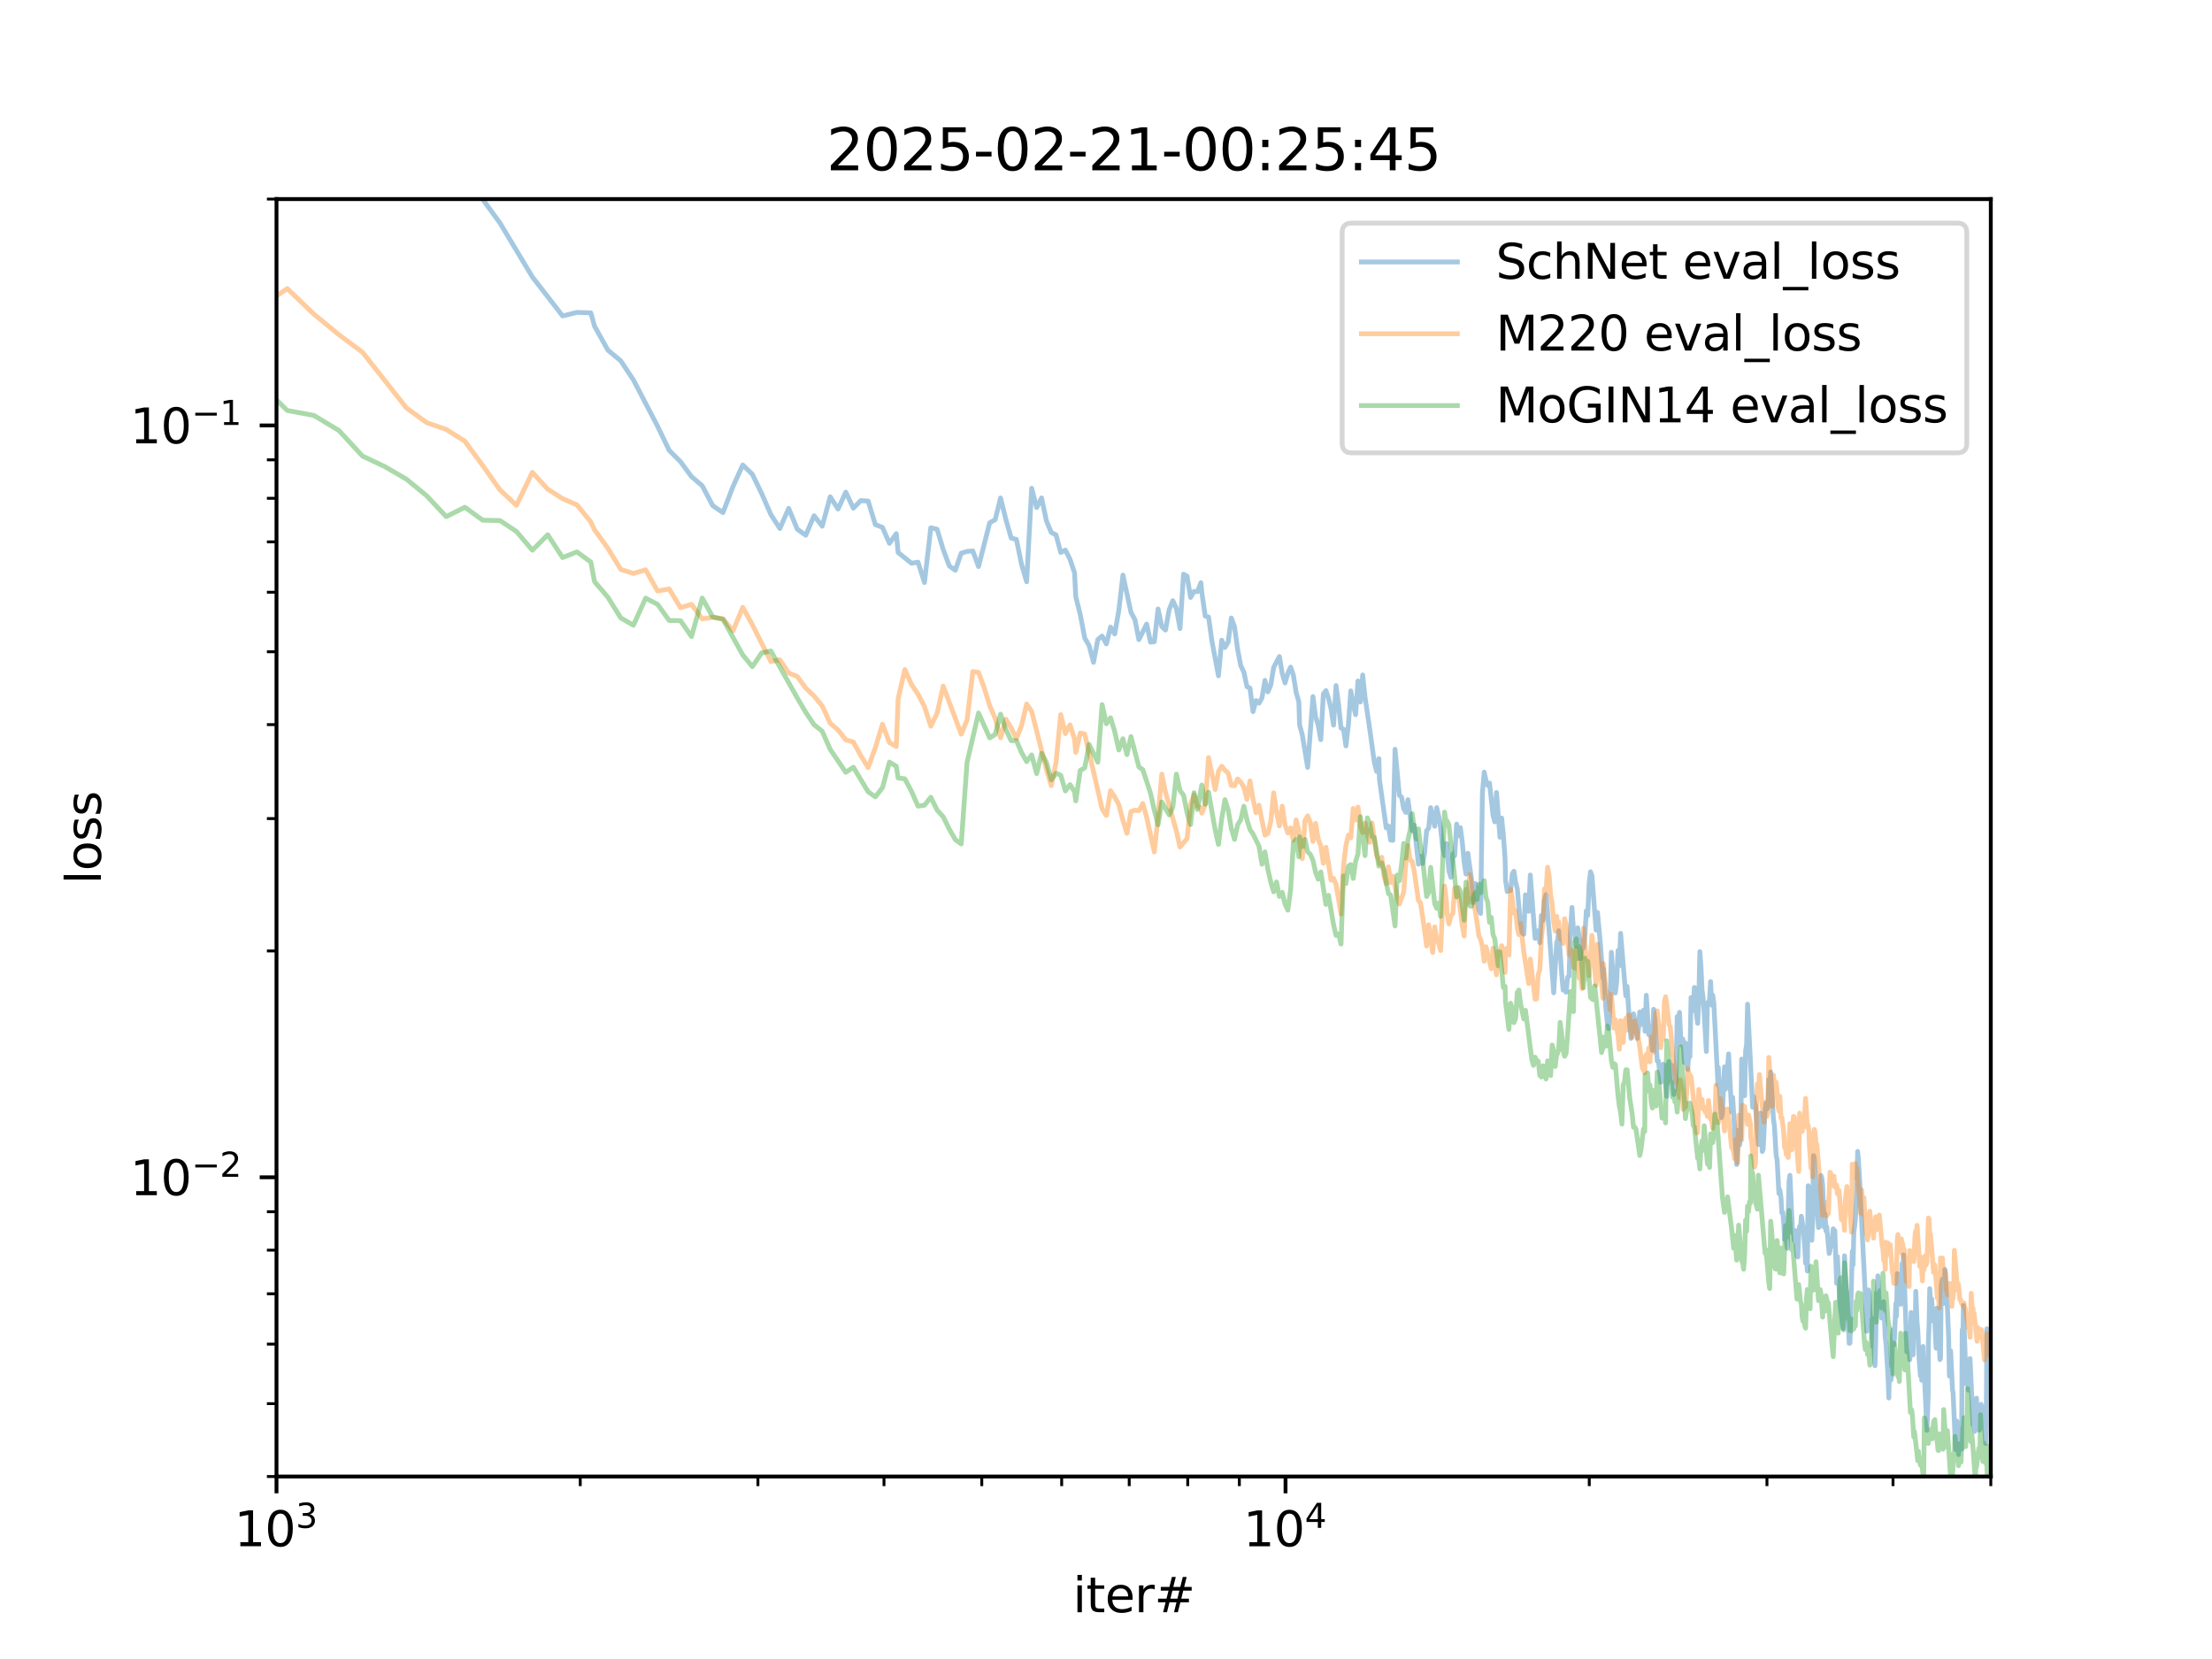<?xml version="1.0" encoding="utf-8" standalone="no"?>
<!DOCTYPE svg PUBLIC "-//W3C//DTD SVG 1.1//EN"
  "http://www.w3.org/Graphics/SVG/1.1/DTD/svg11.dtd">
<svg xmlns:xlink="http://www.w3.org/1999/xlink" width="460.8pt" height="345.6pt" viewBox="0 0 460.8 345.6" xmlns="http://www.w3.org/2000/svg" version="1.1">
 <defs>
  <style type="text/css">*{stroke-linejoin: round; stroke-linecap: butt}</style>
 </defs>
 <g id="figure_1">
  <g id="patch_1">
   <path d="M 0 345.6 
L 460.8 345.6 
L 460.8 0 
L 0 0 
z
" style="fill: #ffffff"/>
  </g>
  <g id="axes_1">
   <g id="patch_2">
    <path d="M 57.6 307.584 
L 414.72 307.584 
L 414.72 41.472 
L 57.6 41.472 
z
" style="fill: #ffffff"/>
   </g>
   <g id="matplotlib.axis_1">
    <g id="xtick_1">
     <g id="line2d_1">
      <defs>
       <path id="m4f2fe81567" d="M 0 0 
L 0 3.5 
" style="stroke: #000000; stroke-width: 0.8"/>
      </defs>
      <g>
       <use xlink:href="#m4f2fe81567" x="57.6" y="307.584" style="stroke: #000000; stroke-width: 0.8"/>
      </g>
     </g>
     <g id="text_1">
      <!-- $\mathdefault{10^{3}}$ -->
      <g transform="translate(48.8 322.182) scale(0.1 -0.1)">
       <defs>
        <path id="DejaVuSans-31" d="M 794 531 
L 1825 531 
L 1825 4091 
L 703 3866 
L 703 4441 
L 1819 4666 
L 2450 4666 
L 2450 531 
L 3481 531 
L 3481 0 
L 794 0 
L 794 531 
z
" transform="scale(0.016)"/>
        <path id="DejaVuSans-30" d="M 2034 4250 
Q 1547 4250 1301 3770 
Q 1056 3291 1056 2328 
Q 1056 1369 1301 889 
Q 1547 409 2034 409 
Q 2525 409 2770 889 
Q 3016 1369 3016 2328 
Q 3016 3291 2770 3770 
Q 2525 4250 2034 4250 
z
M 2034 4750 
Q 2819 4750 3233 4129 
Q 3647 3509 3647 2328 
Q 3647 1150 3233 529 
Q 2819 -91 2034 -91 
Q 1250 -91 836 529 
Q 422 1150 422 2328 
Q 422 3509 836 4129 
Q 1250 4750 2034 4750 
z
" transform="scale(0.016)"/>
        <path id="DejaVuSans-33" d="M 2597 2516 
Q 3050 2419 3304 2112 
Q 3559 1806 3559 1356 
Q 3559 666 3084 287 
Q 2609 -91 1734 -91 
Q 1441 -91 1130 -33 
Q 819 25 488 141 
L 488 750 
Q 750 597 1062 519 
Q 1375 441 1716 441 
Q 2309 441 2620 675 
Q 2931 909 2931 1356 
Q 2931 1769 2642 2001 
Q 2353 2234 1838 2234 
L 1294 2234 
L 1294 2753 
L 1863 2753 
Q 2328 2753 2575 2939 
Q 2822 3125 2822 3475 
Q 2822 3834 2567 4026 
Q 2313 4219 1838 4219 
Q 1578 4219 1281 4162 
Q 984 4106 628 3988 
L 628 4550 
Q 988 4650 1302 4700 
Q 1616 4750 1894 4750 
Q 2613 4750 3031 4423 
Q 3450 4097 3450 3541 
Q 3450 3153 3228 2886 
Q 3006 2619 2597 2516 
z
" transform="scale(0.016)"/>
       </defs>
       <use xlink:href="#DejaVuSans-31" transform="translate(0 0.766)"/>
       <use xlink:href="#DejaVuSans-30" transform="translate(63.623 0.766)"/>
       <use xlink:href="#DejaVuSans-33" transform="translate(128.203 39.047) scale(0.7)"/>
      </g>
     </g>
    </g>
    <g id="xtick_2">
     <g id="line2d_2">
      <g>
       <use xlink:href="#m4f2fe81567" x="267.798" y="307.584" style="stroke: #000000; stroke-width: 0.8"/>
      </g>
     </g>
     <g id="text_2">
      <!-- $\mathdefault{10^{4}}$ -->
      <g transform="translate(258.998 322.182) scale(0.1 -0.1)">
       <defs>
        <path id="DejaVuSans-34" d="M 2419 4116 
L 825 1625 
L 2419 1625 
L 2419 4116 
z
M 2253 4666 
L 3047 4666 
L 3047 1625 
L 3713 1625 
L 3713 1100 
L 3047 1100 
L 3047 0 
L 2419 0 
L 2419 1100 
L 313 1100 
L 313 1709 
L 2253 4666 
z
" transform="scale(0.016)"/>
       </defs>
       <use xlink:href="#DejaVuSans-31" transform="translate(0 0.684)"/>
       <use xlink:href="#DejaVuSans-30" transform="translate(63.623 0.684)"/>
       <use xlink:href="#DejaVuSans-34" transform="translate(128.203 38.966) scale(0.7)"/>
      </g>
     </g>
    </g>
    <g id="xtick_3">
     <g id="line2d_3">
      <defs>
       <path id="m74694359bf" d="M 0 0 
L 0 2 
" style="stroke: #000000; stroke-width: 0.6"/>
      </defs>
      <g>
       <use xlink:href="#m74694359bf" x="120.876" y="307.584" style="stroke: #000000; stroke-width: 0.6"/>
      </g>
     </g>
    </g>
    <g id="xtick_4">
     <g id="line2d_4">
      <g>
       <use xlink:href="#m74694359bf" x="157.89" y="307.584" style="stroke: #000000; stroke-width: 0.6"/>
      </g>
     </g>
    </g>
    <g id="xtick_5">
     <g id="line2d_5">
      <g>
       <use xlink:href="#m74694359bf" x="184.152" y="307.584" style="stroke: #000000; stroke-width: 0.6"/>
      </g>
     </g>
    </g>
    <g id="xtick_6">
     <g id="line2d_6">
      <g>
       <use xlink:href="#m74694359bf" x="204.522" y="307.584" style="stroke: #000000; stroke-width: 0.6"/>
      </g>
     </g>
    </g>
    <g id="xtick_7">
     <g id="line2d_7">
      <g>
       <use xlink:href="#m74694359bf" x="221.166" y="307.584" style="stroke: #000000; stroke-width: 0.6"/>
      </g>
     </g>
    </g>
    <g id="xtick_8">
     <g id="line2d_8">
      <g>
       <use xlink:href="#m74694359bf" x="235.238" y="307.584" style="stroke: #000000; stroke-width: 0.6"/>
      </g>
     </g>
    </g>
    <g id="xtick_9">
     <g id="line2d_9">
      <g>
       <use xlink:href="#m74694359bf" x="247.428" y="307.584" style="stroke: #000000; stroke-width: 0.6"/>
      </g>
     </g>
    </g>
    <g id="xtick_10">
     <g id="line2d_10">
      <g>
       <use xlink:href="#m74694359bf" x="258.18" y="307.584" style="stroke: #000000; stroke-width: 0.6"/>
      </g>
     </g>
    </g>
    <g id="xtick_11">
     <g id="line2d_11">
      <g>
       <use xlink:href="#m74694359bf" x="331.074" y="307.584" style="stroke: #000000; stroke-width: 0.6"/>
      </g>
     </g>
    </g>
    <g id="xtick_12">
     <g id="line2d_12">
      <g>
       <use xlink:href="#m74694359bf" x="368.088" y="307.584" style="stroke: #000000; stroke-width: 0.6"/>
      </g>
     </g>
    </g>
    <g id="xtick_13">
     <g id="line2d_13">
      <g>
       <use xlink:href="#m74694359bf" x="394.35" y="307.584" style="stroke: #000000; stroke-width: 0.6"/>
      </g>
     </g>
    </g>
    <g id="xtick_14">
     <g id="line2d_14">
      <g>
       <use xlink:href="#m74694359bf" x="414.72" y="307.584" style="stroke: #000000; stroke-width: 0.6"/>
      </g>
     </g>
    </g>
    <g id="text_3">
     <!-- iter# -->
     <g transform="translate(223.489 335.861) scale(0.1 -0.1)">
      <defs>
       <path id="DejaVuSans-69" d="M 603 3500 
L 1178 3500 
L 1178 0 
L 603 0 
L 603 3500 
z
M 603 4863 
L 1178 4863 
L 1178 4134 
L 603 4134 
L 603 4863 
z
" transform="scale(0.016)"/>
       <path id="DejaVuSans-74" d="M 1172 4494 
L 1172 3500 
L 2356 3500 
L 2356 3053 
L 1172 3053 
L 1172 1153 
Q 1172 725 1289 603 
Q 1406 481 1766 481 
L 2356 481 
L 2356 0 
L 1766 0 
Q 1100 0 847 248 
Q 594 497 594 1153 
L 594 3053 
L 172 3053 
L 172 3500 
L 594 3500 
L 594 4494 
L 1172 4494 
z
" transform="scale(0.016)"/>
       <path id="DejaVuSans-65" d="M 3597 1894 
L 3597 1613 
L 953 1613 
Q 991 1019 1311 708 
Q 1631 397 2203 397 
Q 2534 397 2845 478 
Q 3156 559 3463 722 
L 3463 178 
Q 3153 47 2828 -22 
Q 2503 -91 2169 -91 
Q 1331 -91 842 396 
Q 353 884 353 1716 
Q 353 2575 817 3079 
Q 1281 3584 2069 3584 
Q 2775 3584 3186 3129 
Q 3597 2675 3597 1894 
z
M 3022 2063 
Q 3016 2534 2758 2815 
Q 2500 3097 2075 3097 
Q 1594 3097 1305 2825 
Q 1016 2553 972 2059 
L 3022 2063 
z
" transform="scale(0.016)"/>
       <path id="DejaVuSans-72" d="M 2631 2963 
Q 2534 3019 2420 3045 
Q 2306 3072 2169 3072 
Q 1681 3072 1420 2755 
Q 1159 2438 1159 1844 
L 1159 0 
L 581 0 
L 581 3500 
L 1159 3500 
L 1159 2956 
Q 1341 3275 1631 3429 
Q 1922 3584 2338 3584 
Q 2397 3584 2469 3576 
Q 2541 3569 2628 3553 
L 2631 2963 
z
" transform="scale(0.016)"/>
       <path id="DejaVuSans-23" d="M 3272 2816 
L 2363 2816 
L 2100 1772 
L 3016 1772 
L 3272 2816 
z
M 2803 4594 
L 2478 3297 
L 3391 3297 
L 3719 4594 
L 4219 4594 
L 3897 3297 
L 4872 3297 
L 4872 2816 
L 3775 2816 
L 3519 1772 
L 4513 1772 
L 4513 1294 
L 3397 1294 
L 3072 0 
L 2572 0 
L 2894 1294 
L 1978 1294 
L 1656 0 
L 1153 0 
L 1478 1294 
L 494 1294 
L 494 1772 
L 1594 1772 
L 1856 2816 
L 850 2816 
L 850 3297 
L 1978 3297 
L 2297 4594 
L 2803 4594 
z
" transform="scale(0.016)"/>
      </defs>
      <use xlink:href="#DejaVuSans-69"/>
      <use xlink:href="#DejaVuSans-74" x="27.783"/>
      <use xlink:href="#DejaVuSans-65" x="66.992"/>
      <use xlink:href="#DejaVuSans-72" x="128.516"/>
      <use xlink:href="#DejaVuSans-23" x="169.629"/>
     </g>
    </g>
   </g>
   <g id="matplotlib.axis_2">
    <g id="ytick_1">
     <g id="line2d_15">
      <defs>
       <path id="m62980ff68e" d="M 0 0 
L -3.5 0 
" style="stroke: #000000; stroke-width: 0.8"/>
      </defs>
      <g>
       <use xlink:href="#m62980ff68e" x="57.6" y="245.254" style="stroke: #000000; stroke-width: 0.8"/>
      </g>
     </g>
     <g id="text_4">
      <!-- $\mathdefault{10^{-2}}$ -->
      <g transform="translate(27.1 249.053) scale(0.1 -0.1)">
       <defs>
        <path id="DejaVuSans-2212" d="M 678 2272 
L 4684 2272 
L 4684 1741 
L 678 1741 
L 678 2272 
z
" transform="scale(0.016)"/>
        <path id="DejaVuSans-32" d="M 1228 531 
L 3431 531 
L 3431 0 
L 469 0 
L 469 531 
Q 828 903 1448 1529 
Q 2069 2156 2228 2338 
Q 2531 2678 2651 2914 
Q 2772 3150 2772 3378 
Q 2772 3750 2511 3984 
Q 2250 4219 1831 4219 
Q 1534 4219 1204 4116 
Q 875 4013 500 3803 
L 500 4441 
Q 881 4594 1212 4672 
Q 1544 4750 1819 4750 
Q 2544 4750 2975 4387 
Q 3406 4025 3406 3419 
Q 3406 3131 3298 2873 
Q 3191 2616 2906 2266 
Q 2828 2175 2409 1742 
Q 1991 1309 1228 531 
z
" transform="scale(0.016)"/>
       </defs>
       <use xlink:href="#DejaVuSans-31" transform="translate(0 0.766)"/>
       <use xlink:href="#DejaVuSans-30" transform="translate(63.623 0.766)"/>
       <use xlink:href="#DejaVuSans-2212" transform="translate(128.203 39.047) scale(0.7)"/>
       <use xlink:href="#DejaVuSans-32" transform="translate(186.855 39.047) scale(0.7)"/>
      </g>
     </g>
    </g>
    <g id="ytick_2">
     <g id="line2d_16">
      <g>
       <use xlink:href="#m62980ff68e" x="57.6" y="88.623" style="stroke: #000000; stroke-width: 0.8"/>
      </g>
     </g>
     <g id="text_5">
      <!-- $\mathdefault{10^{-1}}$ -->
      <g transform="translate(27.1 92.422) scale(0.1 -0.1)">
       <use xlink:href="#DejaVuSans-31" transform="translate(0 0.684)"/>
       <use xlink:href="#DejaVuSans-30" transform="translate(63.623 0.684)"/>
       <use xlink:href="#DejaVuSans-2212" transform="translate(128.203 38.966) scale(0.7)"/>
       <use xlink:href="#DejaVuSans-31" transform="translate(186.855 38.966) scale(0.7)"/>
      </g>
     </g>
    </g>
    <g id="ytick_3">
     <g id="line2d_17">
      <defs>
       <path id="m045a62bd4c" d="M 0 0 
L -2 0 
" style="stroke: #000000; stroke-width: 0.6"/>
      </defs>
      <g>
       <use xlink:href="#m045a62bd4c" x="57.6" y="307.584" style="stroke: #000000; stroke-width: 0.6"/>
      </g>
     </g>
    </g>
    <g id="ytick_4">
     <g id="line2d_18">
      <g>
       <use xlink:href="#m045a62bd4c" x="57.6" y="292.405" style="stroke: #000000; stroke-width: 0.6"/>
      </g>
     </g>
    </g>
    <g id="ytick_5">
     <g id="line2d_19">
      <g>
       <use xlink:href="#m045a62bd4c" x="57.6" y="280.003" style="stroke: #000000; stroke-width: 0.6"/>
      </g>
     </g>
    </g>
    <g id="ytick_6">
     <g id="line2d_20">
      <g>
       <use xlink:href="#m045a62bd4c" x="57.6" y="269.517" style="stroke: #000000; stroke-width: 0.6"/>
      </g>
     </g>
    </g>
    <g id="ytick_7">
     <g id="line2d_21">
      <g>
       <use xlink:href="#m045a62bd4c" x="57.6" y="260.433" style="stroke: #000000; stroke-width: 0.6"/>
      </g>
     </g>
    </g>
    <g id="ytick_8">
     <g id="line2d_22">
      <g>
       <use xlink:href="#m045a62bd4c" x="57.6" y="252.421" style="stroke: #000000; stroke-width: 0.6"/>
      </g>
     </g>
    </g>
    <g id="ytick_9">
     <g id="line2d_23">
      <g>
       <use xlink:href="#m045a62bd4c" x="57.6" y="198.103" style="stroke: #000000; stroke-width: 0.6"/>
      </g>
     </g>
    </g>
    <g id="ytick_10">
     <g id="line2d_24">
      <g>
       <use xlink:href="#m045a62bd4c" x="57.6" y="170.522" style="stroke: #000000; stroke-width: 0.6"/>
      </g>
     </g>
    </g>
    <g id="ytick_11">
     <g id="line2d_25">
      <g>
       <use xlink:href="#m045a62bd4c" x="57.6" y="150.953" style="stroke: #000000; stroke-width: 0.6"/>
      </g>
     </g>
    </g>
    <g id="ytick_12">
     <g id="line2d_26">
      <g>
       <use xlink:href="#m045a62bd4c" x="57.6" y="135.773" style="stroke: #000000; stroke-width: 0.6"/>
      </g>
     </g>
    </g>
    <g id="ytick_13">
     <g id="line2d_27">
      <g>
       <use xlink:href="#m045a62bd4c" x="57.6" y="123.371" style="stroke: #000000; stroke-width: 0.6"/>
      </g>
     </g>
    </g>
    <g id="ytick_14">
     <g id="line2d_28">
      <g>
       <use xlink:href="#m045a62bd4c" x="57.6" y="112.885" style="stroke: #000000; stroke-width: 0.6"/>
      </g>
     </g>
    </g>
    <g id="ytick_15">
     <g id="line2d_29">
      <g>
       <use xlink:href="#m045a62bd4c" x="57.6" y="103.802" style="stroke: #000000; stroke-width: 0.6"/>
      </g>
     </g>
    </g>
    <g id="ytick_16">
     <g id="line2d_30">
      <g>
       <use xlink:href="#m045a62bd4c" x="57.6" y="95.79" style="stroke: #000000; stroke-width: 0.6"/>
      </g>
     </g>
    </g>
    <g id="ytick_17">
     <g id="line2d_31">
      <g>
       <use xlink:href="#m045a62bd4c" x="57.6" y="41.472" style="stroke: #000000; stroke-width: 0.6"/>
      </g>
     </g>
    </g>
    <g id="text_6">
     <!-- loss -->
     <g transform="translate(21.02 184.186) rotate(-90) scale(0.1 -0.1)">
      <defs>
       <path id="DejaVuSans-6c" d="M 603 4863 
L 1178 4863 
L 1178 0 
L 603 0 
L 603 4863 
z
" transform="scale(0.016)"/>
       <path id="DejaVuSans-6f" d="M 1959 3097 
Q 1497 3097 1228 2736 
Q 959 2375 959 1747 
Q 959 1119 1226 758 
Q 1494 397 1959 397 
Q 2419 397 2687 759 
Q 2956 1122 2956 1747 
Q 2956 2369 2687 2733 
Q 2419 3097 1959 3097 
z
M 1959 3584 
Q 2709 3584 3137 3096 
Q 3566 2609 3566 1747 
Q 3566 888 3137 398 
Q 2709 -91 1959 -91 
Q 1206 -91 779 398 
Q 353 888 353 1747 
Q 353 2609 779 3096 
Q 1206 3584 1959 3584 
z
" transform="scale(0.016)"/>
       <path id="DejaVuSans-73" d="M 2834 3397 
L 2834 2853 
Q 2591 2978 2328 3040 
Q 2066 3103 1784 3103 
Q 1356 3103 1142 2972 
Q 928 2841 928 2578 
Q 928 2378 1081 2264 
Q 1234 2150 1697 2047 
L 1894 2003 
Q 2506 1872 2764 1633 
Q 3022 1394 3022 966 
Q 3022 478 2636 193 
Q 2250 -91 1575 -91 
Q 1294 -91 989 -36 
Q 684 19 347 128 
L 347 722 
Q 666 556 975 473 
Q 1284 391 1588 391 
Q 1994 391 2212 530 
Q 2431 669 2431 922 
Q 2431 1156 2273 1281 
Q 2116 1406 1581 1522 
L 1381 1569 
Q 847 1681 609 1914 
Q 372 2147 372 2553 
Q 372 3047 722 3315 
Q 1072 3584 1716 3584 
Q 2034 3584 2315 3537 
Q 2597 3491 2834 3397 
z
" transform="scale(0.016)"/>
      </defs>
      <use xlink:href="#DejaVuSans-6c"/>
      <use xlink:href="#DejaVuSans-6f" x="27.783"/>
      <use xlink:href="#DejaVuSans-73" x="88.965"/>
      <use xlink:href="#DejaVuSans-73" x="141.064"/>
     </g>
    </g>
   </g>
   <g id="line2d_32">
    <path d="M 66.383 -1 
L 70.596 3.844 
L 75.528 9.819 
L 80.207 14.863 
L 84.657 19.915 
L 88.901 24.508 
L 92.956 29.682 
L 100.563 41.534 
L 104.141 46.438 
L 110.902 57.688 
L 117.197 65.814 
L 120.189 65.079 
L 123.085 65.177 
L 123.84 67.922 
L 126.625 72.925 
L 129.327 75.186 
L 131.952 79.149 
L 136.986 88.793 
L 139.402 93.814 
L 141.756 96.181 
L 144.051 99.278 
L 146.289 101.194 
L 148.474 105.339 
L 150.608 106.78 
L 152.694 101.355 
L 154.732 96.861 
L 156.726 98.804 
L 158.678 102.83 
L 160.588 107.201 
L 162.46 110.097 
L 164.294 105.9 
L 166.091 110.242 
L 167.854 111.498 
L 169.584 107.436 
L 171.281 109.617 
L 172.948 103.489 
L 174.584 106.04 
L 176.192 102.521 
L 177.772 105.86 
L 179.325 104.276 
L 180.852 104.389 
L 182.354 109.287 
L 183.832 109.859 
L 185.286 113.19 
L 186.717 111.162 
L 187.094 115.099 
L 189.879 117.331 
L 191.241 117.107 
L 192.582 121.352 
L 193.904 109.949 
L 195.208 110.247 
L 196.493 114.492 
L 197.76 117.899 
L 199.009 118.792 
L 200.242 115.242 
L 201.459 114.871 
L 202.659 114.768 
L 203.844 118.025 
L 206.169 108.904 
L 207.309 108.268 
L 208.435 103.741 
L 209.548 108.23 
L 210.647 112.079 
L 211.733 112.376 
L 212.807 117.559 
L 213.868 121.188 
L 214.916 101.714 
L 215.953 105.735 
L 216.978 103.723 
L 217.992 108.518 
L 218.995 110.918 
L 219.987 111.431 
L 220.968 115.095 
L 221.938 114.586 
L 222.899 116.501 
L 223.849 119.338 
L 224.1 124.275 
L 225.038 128.025 
L 225.967 132.921 
L 226.886 134.488 
L 227.796 137.978 
L 228.697 133.22 
L 229.589 132.506 
L 230.473 134.138 
L 231.348 130.625 
L 232.215 132.066 
L 233.074 127.141 
L 233.924 119.805 
L 235.602 127.552 
L 236.43 129.107 
L 237.25 133.255 
L 238.868 129.999 
L 239.667 133.771 
L 240.459 133.695 
L 241.243 126.855 
L 242.022 130.521 
L 242.793 131.252 
L 243.558 127.017 
L 244.317 125.142 
L 245.07 126.754 
L 245.816 130.934 
L 246.556 119.613 
L 247.291 120.021 
L 248.019 124.466 
L 248.742 123.205 
L 249.459 123.249 
L 250.17 121.383 
L 250.358 123.384 
L 251.063 128.339 
L 251.762 128.532 
L 252.456 133.502 
L 253.828 140.78 
L 254.506 133.375 
L 255.179 134.881 
L 255.848 133.735 
L 256.511 128.732 
L 257.17 130.553 
L 257.824 135.293 
L 258.473 138.678 
L 259.118 139.99 
L 259.759 143.036 
L 260.394 143.344 
L 261.026 148.249 
L 261.653 145.941 
L 262.276 146.479 
L 262.894 145.376 
L 263.509 141.73 
L 264.119 144.133 
L 264.725 142.715 
L 265.327 139.031 
L 266.52 136.778 
L 267.111 140.29 
L 267.697 142.274 
L 268.28 140.245 
L 268.86 138.971 
L 269.435 140.65 
L 270.008 144.244 
L 270.576 146.236 
L 270.726 150.995 
L 271.29 153.067 
L 272.408 159.859 
L 273.512 145.113 
L 274.06 149.304 
L 274.604 151.061 
L 275.144 154.087 
L 275.682 144.549 
L 276.216 143.858 
L 276.747 145.485 
L 277.275 147.622 
L 277.8 151.059 
L 278.323 142.823 
L 278.842 146.724 
L 279.358 151.662 
L 279.871 151.891 
L 280.382 155.387 
L 280.889 151.053 
L 281.394 143.927 
L 281.896 146.755 
L 282.395 148.874 
L 282.892 141.862 
L 283.386 146.236 
L 283.877 140.605 
L 284.366 145.275 
L 285.335 151.851 
L 286.294 158.799 
L 286.77 160.686 
L 287.243 158.034 
L 287.369 162.408 
L 288.772 172.463 
L 289.236 172.051 
L 289.696 175.002 
L 290.155 175.06 
L 290.611 156.082 
L 291.517 165.674 
L 291.966 166.054 
L 292.413 168.473 
L 292.858 169.246 
L 293.301 166.596 
L 294.181 173.063 
L 294.617 171.909 
L 295.484 180.041 
L 295.915 178.366 
L 296.343 179.877 
L 296.769 177.637 
L 297.194 173.037 
L 297.616 172.521 
L 298.037 168.244 
L 298.872 172.129 
L 299.286 168.246 
L 299.699 169.996 
L 300.11 172.468 
L 300.519 176.456 
L 300.927 178.237 
L 301.332 175.738 
L 301.843 181.455 
L 302.244 182.759 
L 302.644 177.873 
L 303.042 178.236 
L 303.438 171.682 
L 303.833 174.079 
L 304.226 172.412 
L 304.617 175.433 
L 305.007 179.612 
L 305.394 182.073 
L 305.781 177.755 
L 306.548 183.217 
L 306.929 188.043 
L 307.309 184.046 
L 307.687 185.428 
L 308.064 189.397 
L 308.439 190.293 
L 308.813 165.165 
L 309.185 160.847 
L 309.555 162.596 
L 309.924 163.612 
L 310.292 163.132 
L 311.022 169.854 
L 311.386 171.214 
L 311.747 165.093 
L 312.467 174.419 
L 312.824 170.412 
L 313.18 174.018 
L 313.535 178.781 
L 313.629 183.344 
L 313.982 185.727 
L 314.333 184.833 
L 314.684 185.548 
L 315.032 182.059 
L 315.38 181.486 
L 315.726 183.744 
L 316.071 185.101 
L 316.757 192.511 
L 317.098 194.346 
L 317.438 194.611 
L 317.777 186.409 
L 318.114 187.347 
L 318.45 189.839 
L 318.785 182.272 
L 319.782 195.48 
L 320.112 195.394 
L 320.441 193.88 
L 320.768 196.384 
L 321.095 190.719 
L 321.42 191.734 
L 321.744 187.465 
L 322.067 186.352 
L 322.71 194.029 
L 323.665 206.821 
L 324.297 196.252 
L 324.38 197.069 
L 324.694 193.897 
L 325.318 202.815 
L 325.629 206.255 
L 325.939 205.419 
L 326.247 206.709 
L 326.555 203.574 
L 326.861 203.387 
L 327.166 193.769 
L 327.471 189.045 
L 327.774 193.669 
L 328.077 193.869 
L 328.378 197.086 
L 328.678 193.279 
L 328.978 195.524 
L 329.276 199.688 
L 329.574 195.905 
L 329.87 197.474 
L 330.166 194.7 
L 330.46 189.726 
L 330.754 190.723 
L 331.046 184.08 
L 331.338 181.596 
L 331.629 182.444 
L 332.496 193.764 
L 332.783 190.09 
L 333.355 196.194 
L 333.923 203.801 
L 333.998 201.778 
L 334.562 210.478 
L 334.843 213.084 
L 335.123 214.286 
L 335.402 209.24 
L 335.68 198.37 
L 335.957 202.1 
L 336.234 202.068 
L 336.509 206.859 
L 336.784 204.499 
L 337.058 198.005 
L 337.331 201.189 
L 337.604 194.433 
L 338.685 207.44 
L 338.953 205.483 
L 339.488 213.444 
L 339.754 216.334 
L 340.019 214.365 
L 340.283 211.202 
L 340.547 212.388 
L 341.072 216.359 
L 341.334 214.224 
L 341.594 210.819 
L 341.854 213.443 
L 342.114 213.282 
L 342.372 210.44 
L 342.63 211.655 
L 342.698 214.84 
L 342.955 207.332 
L 343.467 215.538 
L 343.721 213.704 
L 344.228 218.811 
L 344.481 210.253 
L 344.733 212.488 
L 345.235 221.049 
L 345.484 221.038 
L 345.982 225.468 
L 346.23 224.619 
L 346.477 221.701 
L 346.723 224.362 
L 346.969 225.621 
L 347.214 228.39 
L 347.459 221.913 
L 347.702 221.117 
L 347.945 225.134 
L 348.188 221.867 
L 348.671 228.013 
L 349.152 224.927 
L 349.391 211.77 
L 349.63 212.326 
L 349.868 210.894 
L 350.105 215.716 
L 350.342 217.725 
L 350.578 216.461 
L 350.876 221.329 
L 351.111 217.257 
L 351.345 221.488 
L 351.579 222.798 
L 351.812 219.605 
L 352.045 220.126 
L 352.277 207.807 
L 352.508 209.599 
L 352.738 210.487 
L 352.969 205.705 
L 353.198 207.153 
L 353.427 211.539 
L 353.655 213.191 
L 353.883 208.496 
L 354.111 198.242 
L 354.337 201.324 
L 354.563 206.176 
L 354.789 207.87 
L 355.014 211.17 
L 355.462 219.045 
L 355.686 208.878 
L 355.908 208.78 
L 356.131 208.33 
L 356.352 204.475 
L 356.574 209.376 
L 356.794 207.309 
L 357.014 208.907 
L 357.89 226.081 
L 357.948 222.352 
L 358.598 232.833 
L 358.814 231.971 
L 359.244 222.24 
L 359.458 226.899 
L 360.098 219.56 
L 360.734 231.668 
L 360.945 228.593 
L 361.783 242.589 
L 362.2 235.449 
L 362.407 238.508 
L 362.614 236.908 
L 362.821 220.633 
L 363.027 221.45 
L 363.437 228.261 
L 363.642 218.881 
L 363.846 217.642 
L 364.05 209.195 
L 365.116 230.659 
L 365.317 228.444 
L 365.517 229.852 
L 365.717 230.405 
L 366.315 238.437 
L 366.513 237.801 
L 366.711 231.877 
L 367.106 239.883 
L 367.302 239.394 
L 367.694 231.26 
L 367.89 229.827 
L 368.085 231.045 
L 368.279 230.736 
L 368.473 224.904 
L 368.667 228.241 
L 368.861 223.319 
L 369.438 233.119 
L 369.63 234.457 
L 370.012 240.768 
L 370.202 241.577 
L 370.582 248.634 
L 370.771 247.862 
L 371.01 249.48 
L 371.199 252.663 
L 371.387 252.548 
L 371.575 254.683 
L 371.762 258.21 
L 371.949 257.737 
L 372.135 258.491 
L 372.321 260.042 
L 372.692 246.109 
L 372.877 244.836 
L 373.43 256.843 
L 373.614 256.733 
L 373.797 258.446 
L 373.979 256.351 
L 374.344 261.698 
L 374.526 261.853 
L 374.707 257.021 
L 374.888 255.471 
L 375.068 256.48 
L 375.249 253.372 
L 375.608 255.586 
L 375.966 259.805 
L 376.144 263.148 
L 376.323 261.927 
L 376.5 264.775 
L 376.678 247 
L 376.855 247.64 
L 376.902 250.086 
L 377.431 258.387 
L 377.606 254.518 
L 377.782 240.736 
L 377.957 241.357 
L 378.48 251.204 
L 378.826 255.725 
L 378.999 255.578 
L 379.344 244.89 
L 379.516 245.36 
L 379.688 246.972 
L 380.03 255.644 
L 380.201 252.874 
L 380.372 256.449 
L 380.542 255.552 
L 381.05 261.123 
L 381.219 260.518 
L 381.387 258.301 
L 381.555 259.639 
L 381.891 255.977 
L 382.058 258.086 
L 382.225 256.352 
L 382.602 267.325 
L 382.768 261.758 
L 383.264 271.204 
L 383.922 276.755 
L 384.249 261.608 
L 384.574 268.677 
L 384.737 269.39 
L 385.222 279.851 
L 385.383 279.792 
L 385.866 260.667 
L 386.026 263.518 
L 386.186 256.858 
L 386.505 254.116 
L 386.822 247.815 
L 386.981 239.86 
L 387.139 241.634 
L 387.455 246.817 
L 387.654 251.389 
L 388.592 269.954 
L 388.903 277.334 
L 389.212 268.711 
L 389.366 269.533 
L 389.674 275.68 
L 389.828 274.515 
L 390.135 280.524 
L 390.287 279.047 
L 390.592 284.488 
L 390.744 279.645 
L 390.896 269.29 
L 391.048 271.429 
L 391.199 265.776 
L 391.501 272.163 
L 391.651 271.473 
L 391.802 272.139 
L 391.952 274.586 
L 392.102 272.588 
L 392.251 273.034 
L 392.401 271.18 
L 392.738 278.749 
L 392.887 279.908 
L 393.331 287.31 
L 393.478 291.232 
L 393.626 284.107 
L 393.92 287.481 
L 394.066 286.271 
L 394.213 278.418 
L 394.359 276.979 
L 394.505 280.223 
L 394.65 278.733 
L 394.941 271.531 
L 395.086 274.189 
L 395.231 265.327 
L 395.664 270.24 
L 395.808 267.917 
L 395.951 271.706 
L 396.238 263.234 
L 396.381 264.37 
L 396.524 261.416 
L 397.234 281.598 
L 397.413 276.795 
L 397.836 283.257 
L 398.116 273.415 
L 398.536 282.245 
L 398.675 274.384 
L 398.815 274.809 
L 398.954 277.296 
L 399.092 269.011 
L 399.369 275.679 
L 399.507 277.019 
L 399.783 283.107 
L 400.058 286.599 
L 400.195 285.547 
L 400.332 287.534 
L 400.469 285.119 
L 400.605 280.492 
L 400.877 286.592 
L 401.42 297.963 
L 401.69 290.533 
L 401.725 279.645 
L 401.86 275.801 
L 401.994 268.441 
L 402.263 272.955 
L 402.397 270.582 
L 402.664 275.158 
L 402.797 274.812 
L 402.93 272.949 
L 403.328 280.855 
L 403.46 272.512 
L 403.592 276.093 
L 403.724 274.663 
L 404.119 283.23 
L 404.25 282.945 
L 404.381 267.815 
L 404.642 266.481 
L 404.903 271.515 
L 405.033 271.161 
L 405.163 264.447 
L 405.292 265.396 
L 405.551 271.522 
L 405.68 272.226 
L 405.938 278.623 
L 406.101 286.668 
L 406.229 285.943 
L 406.357 281.43 
L 406.74 289.493 
L 406.868 290.12 
L 407.376 301.97 
L 407.502 300.536 
L 407.629 296.034 
L 407.755 296.975 
L 408.007 303.006 
L 408.258 298.455 
L 408.383 298.731 
L 408.633 301.877 
L 408.758 277.035 
L 408.883 280.567 
L 409.007 271.956 
L 409.38 282.489 
L 409.627 288.342 
L 409.751 283.375 
L 410.03 289.59 
L 410.153 285.184 
L 410.276 285.136 
L 410.398 283.014 
L 411.009 296.781 
L 411.13 295.261 
L 411.373 298.201 
L 411.494 297.647 
L 411.736 291.263 
L 411.977 297.643 
L 412.097 297.072 
L 412.218 295.835 
L 412.338 297.941 
L 412.457 297.686 
L 412.697 292.542 
L 412.816 293.723 
L 412.935 293.25 
L 413.054 294.995 
L 413.173 293.183 
L 413.292 294.331 
L 413.647 300.696 
L 413.766 296.166 
L 413.915 276.793 
L 414.15 284.252 
L 414.268 281.937 
L 414.268 281.937 
" clip-path="url(#pa9ae47bba0)" style="fill: none; stroke: #1f77b4; stroke-opacity: 0.4; stroke-linecap: square"/>
   </g>
   <g id="line2d_33">
    <path d="M -1 46.532 
L 7.4 50.835 
L 17.002 43.301 
L 25.69 44.88 
L 33.622 48.397 
L 40.92 55.642 
L 47.677 62.692 
L 53.968 64.099 
L 59.854 60.123 
L 65.383 65.441 
L 70.596 69.72 
L 75.528 73.396 
L 84.657 84.974 
L 88.901 88.052 
L 92.956 89.456 
L 96.838 91.922 
L 100.563 96.979 
L 104.141 102.04 
L 107.584 105.262 
L 110.902 98.398 
L 114.104 101.902 
L 117.197 103.881 
L 120.189 105.172 
L 123.085 108.739 
L 123.84 110.351 
L 126.625 114.211 
L 129.327 118.62 
L 131.952 119.456 
L 134.503 118.708 
L 136.986 123.121 
L 139.402 122.692 
L 141.756 126.585 
L 144.051 125.898 
L 146.289 128.919 
L 148.474 128.605 
L 150.608 128.894 
L 152.694 131.41 
L 154.732 126.522 
L 156.726 130.138 
L 160.588 137.82 
L 162.46 137.446 
L 164.294 140.195 
L 166.091 140.922 
L 167.854 143.336 
L 169.584 144.992 
L 171.281 147.055 
L 172.948 150.681 
L 174.584 152.063 
L 176.192 154.12 
L 177.772 154.574 
L 179.325 157.418 
L 180.852 159.896 
L 182.354 155.75 
L 183.832 150.871 
L 185.286 154.697 
L 186.717 155.513 
L 187.094 145.595 
L 188.497 139.483 
L 189.879 142.58 
L 191.241 144.629 
L 192.582 147.192 
L 193.904 151.27 
L 195.208 148.611 
L 196.493 142.928 
L 200.242 152.943 
L 201.459 150.007 
L 202.659 139.893 
L 203.844 140.078 
L 205.014 143.262 
L 206.169 146.989 
L 207.309 149.636 
L 208.435 153.698 
L 209.548 149.823 
L 210.647 151.608 
L 211.733 153.879 
L 212.807 151.141 
L 213.868 146.649 
L 214.916 148.198 
L 217.992 160.292 
L 218.995 163.661 
L 219.987 158.834 
L 220.968 148.865 
L 221.938 152.833 
L 222.899 151.003 
L 223.849 153.949 
L 224.1 156.722 
L 225.038 152.71 
L 225.967 152.903 
L 227.796 160.733 
L 229.589 168.508 
L 230.473 169.878 
L 231.348 164.713 
L 232.215 166.014 
L 233.074 167.633 
L 233.924 170.895 
L 234.767 173.599 
L 235.602 169.073 
L 236.43 168.778 
L 237.25 168.886 
L 238.063 167.382 
L 238.868 170.252 
L 240.459 177.472 
L 241.243 170.153 
L 242.022 161.255 
L 242.793 165.019 
L 245.07 173.153 
L 245.816 176.45 
L 247.291 174.697 
L 248.019 167.529 
L 248.742 165.566 
L 249.459 168.005 
L 250.17 168.249 
L 250.358 169.401 
L 251.063 167.659 
L 251.762 157.813 
L 253.144 164.489 
L 253.828 160.658 
L 254.506 159.612 
L 255.179 160.444 
L 255.848 161.056 
L 256.511 163.647 
L 257.17 163.673 
L 257.824 162.267 
L 258.473 162.944 
L 259.118 163.957 
L 259.759 166.506 
L 260.394 162.672 
L 261.026 166.443 
L 261.653 169.311 
L 262.276 167.738 
L 263.509 173.99 
L 264.119 173.647 
L 264.725 171.149 
L 265.327 165.158 
L 265.926 169.17 
L 266.52 172.052 
L 267.111 167.934 
L 267.697 171.855 
L 268.28 173.512 
L 268.86 172.482 
L 269.435 175.063 
L 270.008 170.815 
L 270.576 173.109 
L 270.726 175.628 
L 271.29 178.889 
L 271.851 170.922 
L 272.408 169.964 
L 272.962 171.381 
L 273.512 175.284 
L 274.06 171.524 
L 274.604 174.806 
L 275.144 176.181 
L 275.682 179.841 
L 276.216 176.501 
L 277.275 183.338 
L 277.8 182.959 
L 278.323 184.248 
L 279.358 190.425 
L 279.871 180.375 
L 280.382 176.126 
L 280.889 173.976 
L 281.394 174.529 
L 281.896 168.41 
L 282.395 170.823 
L 282.892 168.132 
L 283.386 172.069 
L 283.877 173.442 
L 284.366 171.449 
L 284.852 173.821 
L 285.335 175.48 
L 285.816 171.46 
L 286.77 178.176 
L 287.243 179.12 
L 287.369 179.958 
L 287.839 178.577 
L 288.307 182.45 
L 288.772 184.107 
L 289.236 180.573 
L 289.696 183.843 
L 290.155 182.53 
L 291.065 186.832 
L 291.517 188.328 
L 292.413 185.884 
L 292.858 179.807 
L 293.301 176.13 
L 293.742 179.131 
L 294.181 179.415 
L 294.617 181.528 
L 295.484 187.566 
L 295.915 188.068 
L 296.769 193.785 
L 297.194 197.077 
L 297.616 192.64 
L 298.455 198.412 
L 298.872 193.087 
L 299.286 195.532 
L 299.699 196.53 
L 300.11 198.005 
L 300.519 188.813 
L 300.927 184.58 
L 301.332 187.951 
L 301.44 190.285 
L 301.843 192.474 
L 302.244 190.786 
L 302.644 190.331 
L 303.042 185.039 
L 303.438 184.875 
L 303.833 186.572 
L 304.617 192.748 
L 305.007 194.979 
L 305.394 185.281 
L 305.781 188.081 
L 306.165 182.169 
L 307.687 192.148 
L 308.064 194.915 
L 308.439 195.712 
L 308.813 197.143 
L 309.185 200.252 
L 309.555 197.23 
L 310.658 201.794 
L 311.022 197.529 
L 311.747 203.082 
L 312.108 198.226 
L 312.467 198.647 
L 312.824 196.994 
L 313.535 202.583 
L 313.629 197.699 
L 313.982 197.526 
L 314.333 198.959 
L 314.684 185.228 
L 315.032 187.182 
L 315.38 190.245 
L 315.726 189.693 
L 316.071 193.202 
L 316.415 194.717 
L 316.757 192.32 
L 317.438 198.336 
L 318.45 204.901 
L 318.785 199.79 
L 319.782 208.152 
L 320.112 208.079 
L 320.441 202.983 
L 320.768 202.022 
L 321.095 195.462 
L 321.42 192.388 
L 321.744 185.18 
L 322.067 185.576 
L 322.389 180.654 
L 322.71 182.366 
L 323.029 186.429 
L 323.348 188.302 
L 323.665 192.045 
L 323.982 193.976 
L 324.297 190.888 
L 324.38 193.607 
L 324.694 192.023 
L 325.007 195.623 
L 325.318 194.362 
L 325.629 196.545 
L 325.939 191.375 
L 326.247 192.565 
L 326.555 195.089 
L 326.861 198.898 
L 327.166 197.906 
L 327.471 198.135 
L 327.774 201.436 
L 328.077 201.695 
L 328.378 197.549 
L 328.978 203.744 
L 329.276 203.353 
L 329.574 205.944 
L 329.87 193.356 
L 330.46 199.983 
L 330.754 199.651 
L 331.046 203.252 
L 331.629 194.855 
L 332.496 205.246 
L 332.783 196.682 
L 333.069 200.184 
L 333.355 201.929 
L 333.923 207.946 
L 333.998 200.73 
L 334.562 206.272 
L 334.843 206.797 
L 335.123 207.744 
L 335.402 210.3 
L 335.68 207.125 
L 336.234 214.168 
L 336.509 212.406 
L 337.058 215.785 
L 337.331 218.592 
L 337.604 212.617 
L 338.146 217.163 
L 338.416 213.038 
L 338.685 212.119 
L 338.953 214.565 
L 339.221 211.408 
L 339.488 211.617 
L 340.019 216.051 
L 340.547 212.701 
L 341.072 215.053 
L 341.594 218.089 
L 342.114 222.402 
L 342.63 223.458 
L 342.698 220.313 
L 342.955 219.641 
L 343.211 221.084 
L 343.467 218.334 
L 343.721 221.218 
L 343.975 216.031 
L 344.481 219.179 
L 344.733 213.388 
L 344.984 211.012 
L 345.235 210.589 
L 345.982 218.253 
L 346.23 213.832 
L 346.477 216.411 
L 346.723 208.71 
L 346.969 207.644 
L 347.214 209.17 
L 347.702 213.489 
L 347.945 213.878 
L 348.43 219.244 
L 349.152 225.422 
L 349.391 224.857 
L 349.868 228.638 
L 350.105 224.978 
L 350.342 226.795 
L 350.641 231.123 
L 350.876 229.545 
L 351.111 230.646 
L 351.345 227.957 
L 351.579 222.604 
L 351.812 223.532 
L 352.277 224.337 
L 352.738 228.309 
L 353.427 236.018 
L 353.655 235.918 
L 353.883 226.952 
L 354.337 230.608 
L 354.563 229.008 
L 354.789 231.039 
L 355.014 230.682 
L 355.238 231.642 
L 355.462 231.685 
L 355.686 232.587 
L 355.908 229.252 
L 356.352 233.196 
L 356.574 232.993 
L 356.794 235.042 
L 357.014 232.535 
L 357.234 233.812 
L 357.453 226.062 
L 357.89 231.316 
L 357.948 233.888 
L 358.382 228.843 
L 358.814 231.093 
L 359.244 235.608 
L 359.458 231.126 
L 359.672 232.377 
L 359.885 231.014 
L 360.734 239.1 
L 360.945 238.819 
L 361.365 241.375 
L 361.574 237.353 
L 361.992 242.171 
L 362.2 232.312 
L 362.821 237.4 
L 363.027 230.228 
L 363.232 232.959 
L 363.437 230.544 
L 363.642 233.083 
L 363.846 232.707 
L 364.05 234.215 
L 364.253 232.259 
L 364.659 234.247 
L 364.712 236.863 
L 364.914 237.865 
L 365.116 240.36 
L 365.317 241.418 
L 365.517 243.109 
L 365.717 242.056 
L 365.917 229.756 
L 366.116 225.802 
L 366.315 228.343 
L 366.513 223.837 
L 367.302 232.548 
L 367.499 233.776 
L 367.694 229.605 
L 367.89 232.408 
L 368.085 232.557 
L 368.279 231.815 
L 368.473 220.269 
L 369.053 228.307 
L 369.246 230.461 
L 369.438 223.971 
L 369.821 228.353 
L 370.012 225.446 
L 370.202 227.3 
L 370.392 230.445 
L 370.582 231.445 
L 370.771 228.37 
L 371.01 232.863 
L 371.199 232.804 
L 371.575 235.847 
L 371.762 239.071 
L 371.949 238.961 
L 372.135 240.564 
L 372.321 238.973 
L 372.507 241.128 
L 372.877 234.084 
L 373.246 239.545 
L 373.614 232.559 
L 373.797 232.691 
L 374.707 244.055 
L 374.888 231.897 
L 375.068 234.625 
L 375.249 233.357 
L 375.428 235.703 
L 375.608 233.954 
L 375.787 234.643 
L 376.144 228.811 
L 376.5 234.857 
L 376.678 234.393 
L 376.855 235.926 
L 376.902 238.194 
L 377.255 243.331 
L 377.431 242.044 
L 377.606 245.203 
L 377.782 236.307 
L 377.957 235.268 
L 378.131 235.903 
L 378.306 238.306 
L 378.48 238.378 
L 379.688 253.189 
L 380.03 252.132 
L 380.201 252.424 
L 380.542 253.292 
L 380.711 250.328 
L 380.881 252.808 
L 381.219 244.201 
L 381.387 244.4 
L 381.555 246.626 
L 381.723 246.833 
L 382.058 245.03 
L 382.225 247.27 
L 382.392 246.752 
L 382.436 247.314 
L 382.602 246.875 
L 382.768 248.682 
L 382.934 247.871 
L 383.099 248.005 
L 383.594 254.071 
L 383.758 251.714 
L 383.922 252.764 
L 384.249 256.301 
L 384.412 250.066 
L 384.737 247.17 
L 385.061 251.621 
L 385.222 250.358 
L 385.705 256.678 
L 385.866 242.529 
L 386.026 243.443 
L 386.186 245.459 
L 386.505 242.386 
L 386.664 243.515 
L 386.822 243.434 
L 387.612 252.747 
L 387.654 251.843 
L 387.811 247.865 
L 388.124 253.051 
L 388.28 249.494 
L 388.747 257.097 
L 388.903 256.57 
L 389.057 258.301 
L 389.212 256.837 
L 389.521 252.305 
L 389.828 255.76 
L 389.981 256.441 
L 390.135 255.884 
L 390.287 257.921 
L 390.44 254.355 
L 390.592 254.48 
L 390.744 253.483 
L 390.896 256.199 
L 391.048 254.589 
L 391.199 254.281 
L 391.35 254.902 
L 391.501 253.113 
L 392.102 259.574 
L 392.251 260.201 
L 392.401 262.521 
L 392.55 262.22 
L 392.738 264.433 
L 392.887 258.784 
L 393.183 261.364 
L 393.331 258.962 
L 393.478 260.156 
L 393.773 259.313 
L 394.213 265.021 
L 394.359 265.536 
L 394.505 267.343 
L 394.65 264.769 
L 394.941 267.403 
L 395.086 264.707 
L 395.231 258.363 
L 395.375 257.185 
L 395.664 260.908 
L 395.808 258.505 
L 395.951 260.008 
L 396.095 258.08 
L 396.238 259.013 
L 396.381 259.115 
L 396.524 261.779 
L 396.666 260.234 
L 397.092 266.951 
L 397.234 262.008 
L 397.272 264.154 
L 397.413 263.924 
L 397.695 268.003 
L 397.836 260.513 
L 397.976 261.778 
L 398.116 261.837 
L 398.396 262.404 
L 398.536 261.69 
L 398.675 262.807 
L 398.954 257.021 
L 399.092 256.437 
L 399.231 256.66 
L 399.369 255.263 
L 399.921 263.816 
L 400.058 261.835 
L 400.195 262.39 
L 400.469 266.825 
L 400.605 263.193 
L 400.741 264.604 
L 400.877 264.085 
L 401.013 261.652 
L 401.149 263.594 
L 401.284 263.458 
L 401.42 262.936 
L 401.725 253.741 
L 401.86 253.955 
L 401.994 256.755 
L 402.129 257.173 
L 402.397 259.901 
L 402.797 265.058 
L 402.93 263.365 
L 403.063 263.508 
L 403.328 266.779 
L 403.592 270.403 
L 403.724 269.021 
L 403.987 272.458 
L 404.119 270.338 
L 404.25 262.063 
L 404.512 264.189 
L 404.642 262.07 
L 404.903 265.399 
L 405.163 264.751 
L 405.422 268.872 
L 405.551 267.43 
L 405.68 269.748 
L 405.938 268.939 
L 406.101 267.374 
L 406.229 267.383 
L 406.613 272.123 
L 406.74 269.741 
L 406.868 270.473 
L 406.995 268.808 
L 407.122 260.463 
L 407.629 266.6 
L 407.755 268.687 
L 407.881 267.403 
L 408.007 267.644 
L 408.258 270.701 
L 408.383 270.635 
L 408.633 271.513 
L 408.758 271.309 
L 408.883 271.566 
L 409.007 272.164 
L 409.132 271.438 
L 409.38 272.537 
L 409.874 275.642 
L 409.997 275.501 
L 410.03 276.664 
L 410.153 276.55 
L 410.276 277.177 
L 410.398 278.58 
L 410.643 269.412 
L 410.887 273.478 
L 411.009 272.492 
L 411.13 274.317 
L 411.252 273.66 
L 411.857 279.414 
L 411.977 276.501 
L 412.097 278.268 
L 412.218 277.896 
L 412.338 278.569 
L 412.457 277.084 
L 412.577 277.156 
L 412.697 276.969 
L 412.816 277.07 
L 413.292 282.17 
L 413.411 283.308 
L 413.529 278.713 
L 413.647 279.259 
L 413.766 280.425 
L 413.915 277.831 
L 414.268 282.217 
L 414.268 282.217 
" clip-path="url(#pa9ae47bba0)" style="fill: none; stroke: #ff7f0e; stroke-opacity: 0.4; stroke-linecap: square"/>
   </g>
   <g id="line2d_34">
    <path d="M -1 36.571 
L 7.4 42.797 
L 17.002 51.279 
L 25.69 52.837 
L 40.92 67.046 
L 59.854 85.515 
L 65.383 86.543 
L 70.596 89.676 
L 75.528 95.016 
L 80.207 97.227 
L 84.657 99.814 
L 88.901 103.294 
L 92.956 107.623 
L 96.838 105.672 
L 100.563 108.375 
L 104.141 108.435 
L 107.584 110.71 
L 110.902 114.62 
L 114.104 111.398 
L 117.197 116.15 
L 120.189 114.969 
L 123.085 117.09 
L 123.84 121.144 
L 126.625 124.409 
L 129.327 128.732 
L 131.952 130.246 
L 134.503 124.605 
L 136.986 125.897 
L 139.402 129.254 
L 141.756 129.298 
L 144.051 132.61 
L 146.289 124.587 
L 148.474 128.501 
L 150.608 129.01 
L 154.732 136.441 
L 156.726 138.875 
L 158.678 136.007 
L 160.588 135.623 
L 166.091 145.394 
L 167.854 148.394 
L 169.584 150.975 
L 171.281 152.336 
L 172.948 156.112 
L 176.192 160.893 
L 177.772 159.83 
L 180.852 164.946 
L 182.354 165.999 
L 183.832 164.095 
L 185.286 158.759 
L 186.717 159.639 
L 187.094 162.062 
L 188.497 162.247 
L 189.879 164.857 
L 191.241 167.934 
L 192.582 167.745 
L 193.904 166.083 
L 195.208 168.738 
L 196.493 170.164 
L 197.76 172.736 
L 199.009 174.91 
L 200.242 175.811 
L 201.459 158.79 
L 203.844 148.53 
L 206.169 153.712 
L 207.309 152.999 
L 208.435 148.775 
L 209.548 152.002 
L 210.647 154.304 
L 211.733 154.28 
L 212.807 156.759 
L 213.868 158.652 
L 214.916 157.264 
L 215.953 161.154 
L 216.978 156.926 
L 217.992 158.816 
L 218.995 162.445 
L 219.987 161.078 
L 220.968 161.499 
L 221.938 164.77 
L 222.899 163.451 
L 223.849 164.915 
L 224.1 166.837 
L 225.038 160.483 
L 225.967 159.97 
L 226.886 155.073 
L 228.697 158.779 
L 229.589 146.782 
L 230.473 150.774 
L 231.348 149.528 
L 232.215 152.397 
L 233.074 156.241 
L 233.924 153.899 
L 234.767 157.199 
L 235.602 153.447 
L 237.25 159.765 
L 238.063 160.336 
L 239.667 165.21 
L 240.459 168.791 
L 241.243 171.817 
L 242.022 167.07 
L 243.558 169.763 
L 244.317 168.135 
L 245.07 161.268 
L 245.816 164.677 
L 246.556 165.651 
L 247.291 169.337 
L 248.019 171.767 
L 248.742 165.116 
L 249.459 168.633 
L 250.358 163.533 
L 251.063 167.511 
L 251.762 165.044 
L 253.144 172.903 
L 253.828 175.907 
L 254.506 170.553 
L 255.179 166.586 
L 255.848 168.706 
L 256.511 172.61 
L 257.17 174.862 
L 257.824 171.823 
L 258.473 170.771 
L 259.118 167.964 
L 259.759 170.751 
L 260.394 172.815 
L 261.026 173.733 
L 262.276 176.288 
L 262.894 180.033 
L 263.509 177.475 
L 264.119 181.078 
L 264.725 183.761 
L 265.327 185.783 
L 265.926 183.733 
L 266.52 186.741 
L 267.111 185.893 
L 267.697 188.339 
L 268.28 189.606 
L 268.86 185.304 
L 269.435 175.61 
L 270.008 174.874 
L 270.576 178.495 
L 270.726 174.323 
L 271.29 176.363 
L 271.851 174.866 
L 272.408 177.47 
L 272.962 177.966 
L 273.512 179.219 
L 274.06 181.715 
L 274.604 183.141 
L 275.144 181.628 
L 276.216 188.408 
L 276.747 186.516 
L 277.8 192.611 
L 278.323 194.871 
L 278.842 194.583 
L 279.358 196.656 
L 279.871 182.479 
L 280.382 184.064 
L 280.889 180.419 
L 281.394 180.109 
L 281.896 182.993 
L 282.395 179.495 
L 282.892 177.867 
L 283.386 170.13 
L 284.366 178.243 
L 284.852 170.375 
L 285.335 171.577 
L 285.816 174.3 
L 286.294 174.454 
L 287.243 180.442 
L 287.369 180.216 
L 287.839 179.749 
L 288.307 181.305 
L 289.236 186.17 
L 289.696 186.429 
L 290.611 192.89 
L 291.065 182.284 
L 291.517 183.445 
L 291.966 180.171 
L 292.413 175.7 
L 292.858 178.769 
L 293.301 174.961 
L 293.742 173.035 
L 294.181 169.497 
L 294.617 172.542 
L 295.052 174.773 
L 295.484 172.665 
L 295.915 176.321 
L 296.343 178.982 
L 297.194 186.756 
L 297.616 185.914 
L 298.037 180.695 
L 298.872 188.226 
L 299.286 189.226 
L 299.699 188.085 
L 300.11 190.91 
L 300.927 169.174 
L 301.332 171.896 
L 301.44 171.001 
L 301.843 171.873 
L 302.244 175.951 
L 302.644 178.855 
L 303.438 186.843 
L 303.833 184.906 
L 304.226 185.647 
L 305.007 191.71 
L 305.394 183.746 
L 305.781 186.79 
L 306.165 188.704 
L 306.548 188.785 
L 306.929 186.981 
L 307.309 185.962 
L 307.687 187.393 
L 308.064 184.214 
L 308.439 185.973 
L 308.813 184.309 
L 309.185 183.446 
L 309.555 186.974 
L 309.924 187.963 
L 310.292 192.13 
L 310.658 191.117 
L 311.022 194.702 
L 311.386 195.582 
L 312.108 201.201 
L 312.467 198.305 
L 313.18 205.696 
L 313.535 205.475 
L 313.629 208.698 
L 314.333 214.448 
L 314.684 208.99 
L 315.032 210.236 
L 315.38 213.033 
L 315.726 212.174 
L 316.071 206.755 
L 316.415 206.236 
L 316.757 209.1 
L 317.438 212.284 
L 317.777 210.458 
L 319.118 220.792 
L 319.451 221.931 
L 319.782 220.233 
L 320.112 220.937 
L 320.441 221.054 
L 320.768 224.003 
L 321.095 224.361 
L 321.42 222.035 
L 321.744 223.766 
L 322.067 224.768 
L 322.389 220.996 
L 322.71 223.162 
L 323.029 224.067 
L 323.348 217.695 
L 323.665 218.823 
L 323.982 222.156 
L 324.297 219.41 
L 324.38 219.66 
L 324.694 218.734 
L 325.007 212.982 
L 325.318 215.348 
L 325.629 218.8 
L 325.939 220.033 
L 326.247 219.427 
L 326.555 215.55 
L 327.166 206.536 
L 327.471 210.556 
L 327.774 210.734 
L 328.077 196.177 
L 328.378 195.576 
L 328.678 199.7 
L 328.978 197.208 
L 329.276 198.113 
L 329.87 205.753 
L 330.166 199.624 
L 330.46 203.862 
L 330.754 200.266 
L 331.338 207.744 
L 331.629 208.111 
L 331.919 208.25 
L 332.208 205.372 
L 333.355 216.466 
L 333.639 219.271 
L 333.923 218.221 
L 333.998 216.057 
L 334.28 217.466 
L 334.562 217.939 
L 334.843 213.714 
L 335.123 214.752 
L 335.68 220.889 
L 335.957 222.331 
L 336.234 221.552 
L 336.509 221.751 
L 337.058 228.146 
L 337.331 230.413 
L 337.604 231.699 
L 337.875 234.173 
L 338.146 225.97 
L 338.416 225.372 
L 338.685 222.855 
L 338.953 222.854 
L 339.488 228.647 
L 340.019 232.084 
L 340.283 234.827 
L 340.547 234.786 
L 340.81 235.273 
L 341.594 240.705 
L 341.854 239.482 
L 342.372 235.176 
L 342.63 235.705 
L 342.698 223.945 
L 342.955 227.361 
L 343.211 223.514 
L 343.467 226.433 
L 343.721 226.028 
L 343.975 229.611 
L 344.228 230.818 
L 344.481 227.146 
L 344.733 229.785 
L 344.984 230.39 
L 345.235 223.329 
L 345.484 224.42 
L 346.23 232.932 
L 346.477 231.499 
L 346.723 231.315 
L 346.969 233.917 
L 347.214 216.802 
L 347.459 218.907 
L 347.945 225.717 
L 348.188 225.395 
L 348.43 228.557 
L 348.671 227.23 
L 348.912 229.558 
L 349.152 229.142 
L 349.391 231.662 
L 349.63 228.233 
L 350.105 218.05 
L 350.641 225.782 
L 351.111 233.024 
L 351.579 229.848 
L 351.812 230.664 
L 352.045 229.804 
L 352.508 231.88 
L 352.738 234.488 
L 352.969 234.734 
L 353.655 241.281 
L 353.883 241.424 
L 354.111 243.508 
L 354.337 239.094 
L 354.563 237.662 
L 354.789 239.599 
L 355.014 234.515 
L 355.686 242.477 
L 355.908 242.087 
L 356.131 243.195 
L 356.352 236.212 
L 356.794 238.019 
L 357.014 236.215 
L 357.234 232.069 
L 357.453 233.957 
L 357.672 233.472 
L 358.165 240.356 
L 358.814 249.422 
L 359.244 252.564 
L 359.458 250.062 
L 359.672 251.189 
L 359.885 249.326 
L 360.734 256.061 
L 361.155 260.04 
L 361.365 257.366 
L 361.783 262.5 
L 362.2 255.219 
L 362.821 262.624 
L 363.027 263.04 
L 363.232 264.408 
L 363.437 261.491 
L 363.642 254.173 
L 363.846 256.552 
L 364.05 251.248 
L 364.253 252.418 
L 364.456 250.326 
L 364.659 250.589 
L 364.712 240.797 
L 364.914 243.98 
L 365.116 244.43 
L 365.317 247.426 
L 365.517 247.103 
L 365.717 250.547 
L 366.116 251.892 
L 366.315 244.816 
L 367.694 261.104 
L 367.89 260.327 
L 368.473 267.14 
L 368.667 268.433 
L 368.861 254.402 
L 369.053 256.186 
L 369.438 261.538 
L 369.63 263.743 
L 369.821 264.329 
L 370.012 264.402 
L 370.202 258.427 
L 370.771 265.166 
L 371.01 259.993 
L 371.387 265.29 
L 371.575 265.369 
L 371.949 255.321 
L 372.135 257.305 
L 372.321 257.687 
L 372.692 252.158 
L 373.062 257.622 
L 373.246 260.354 
L 373.43 259.332 
L 374.344 270.632 
L 374.526 270.234 
L 374.707 267.602 
L 375.068 271.032 
L 375.249 271.669 
L 375.428 274.454 
L 375.608 275.261 
L 375.787 274.271 
L 375.966 276.148 
L 376.144 276.676 
L 376.323 270.446 
L 376.5 268.605 
L 376.902 272.381 
L 377.079 272.636 
L 377.255 263.764 
L 377.431 265.147 
L 377.782 268.768 
L 377.957 268.405 
L 378.306 262.845 
L 378.826 270.954 
L 378.999 269.091 
L 379.172 268.636 
L 379.344 269.477 
L 379.688 274.375 
L 379.859 270.859 
L 380.03 270.459 
L 380.201 273.117 
L 380.372 269.931 
L 380.711 271.333 
L 380.881 271.431 
L 381.555 279.237 
L 381.891 282.628 
L 382.392 271.291 
L 382.436 273.671 
L 382.602 274.144 
L 382.934 277.724 
L 383.099 274.58 
L 383.264 266.907 
L 383.429 266.193 
L 384.085 277.048 
L 384.249 263.054 
L 385.061 274.655 
L 385.222 274.42 
L 385.383 277.198 
L 385.544 276.664 
L 385.705 277.225 
L 385.866 277.017 
L 386.026 274.831 
L 386.186 276.824 
L 386.345 275.372 
L 386.505 276.229 
L 386.664 271.1 
L 386.822 272.984 
L 386.981 269.738 
L 387.139 269.327 
L 387.297 269.609 
L 387.455 271.504 
L 387.612 269.473 
L 387.654 270.91 
L 387.811 272.025 
L 388.436 279.998 
L 388.592 281.156 
L 388.747 279.604 
L 388.903 280.082 
L 389.057 282.179 
L 389.212 280.956 
L 389.521 284.383 
L 389.674 284.086 
L 389.981 274.806 
L 390.135 274.627 
L 390.287 266.889 
L 390.592 271.735 
L 390.744 274.875 
L 390.896 275.433 
L 391.048 269.553 
L 391.199 271.197 
L 391.35 271.24 
L 391.501 270.809 
L 391.651 268.837 
L 391.952 272.478 
L 392.251 265.241 
L 392.55 271.432 
L 392.589 270.732 
L 392.738 272.987 
L 392.887 269.323 
L 393.331 275.319 
L 393.626 276.636 
L 394.066 284.566 
L 394.213 284.426 
L 394.359 286.255 
L 394.505 279.765 
L 394.65 280.039 
L 395.086 283.652 
L 395.375 286.746 
L 395.52 285.557 
L 395.664 287.779 
L 395.951 277.729 
L 396.095 279.503 
L 396.238 279.211 
L 396.381 280.14 
L 396.808 285.378 
L 396.951 277.725 
L 397.234 282.386 
L 397.272 281.52 
L 397.976 294.244 
L 398.116 293.561 
L 398.256 293.811 
L 398.396 295.004 
L 398.675 299.374 
L 398.815 298.234 
L 399.507 304.302 
L 399.645 302.352 
L 399.783 303.981 
L 399.921 304.278 
L 400.058 305.212 
L 400.195 303.966 
L 400.741 308.192 
L 400.877 295.358 
L 401.013 295.591 
L 401.42 298.372 
L 401.69 300.689 
L 401.86 298.923 
L 401.994 299.191 
L 402.129 298.41 
L 402.263 299.633 
L 402.397 297.631 
L 402.53 299.735 
L 402.797 296.129 
L 403.063 295.729 
L 403.328 299.535 
L 403.46 299.42 
L 403.724 302.108 
L 403.856 302.177 
L 403.987 298.702 
L 404.119 300.277 
L 404.25 299.634 
L 404.642 300.694 
L 404.773 301.902 
L 404.903 293.633 
L 405.422 301.369 
L 405.551 300.863 
L 405.68 298.034 
L 406.229 305.945 
L 406.485 309.199 
L 406.613 308.725 
L 406.868 305.403 
L 406.995 302.753 
L 407.122 303.676 
L 407.249 299.224 
L 407.755 303.505 
L 407.881 303.702 
L 408.007 305.337 
L 408.132 300.733 
L 408.508 304.582 
L 408.633 301.725 
L 408.758 301.835 
L 408.883 297.462 
L 409.007 297.707 
L 409.132 295.324 
L 409.504 301.345 
L 409.627 297.325 
L 409.751 298.532 
L 409.874 289.274 
L 410.153 293.625 
L 410.521 300.134 
L 410.643 300.41 
L 410.765 298.912 
L 410.887 299.791 
L 411.494 308.432 
L 411.615 305.542 
L 411.736 305.582 
L 412.218 301.717 
L 412.338 303.534 
L 412.457 302.795 
L 412.577 294.712 
L 413.054 304.43 
L 413.173 304.488 
L 413.292 300.658 
L 413.411 302.993 
L 413.529 302.875 
L 413.647 303.439 
L 413.766 304.968 
L 413.884 304.816 
L 414.033 308.645 
L 414.268 301.333 
L 414.268 301.333 
" clip-path="url(#pa9ae47bba0)" style="fill: none; stroke: #2ca02c; stroke-opacity: 0.4; stroke-linecap: square"/>
   </g>
   <g id="patch_3">
    <path d="M 57.6 307.584 
L 57.6 41.472 
" style="fill: none; stroke: #000000; stroke-width: 0.8; stroke-linejoin: miter; stroke-linecap: square"/>
   </g>
   <g id="patch_4">
    <path d="M 414.72 307.584 
L 414.72 41.472 
" style="fill: none; stroke: #000000; stroke-width: 0.8; stroke-linejoin: miter; stroke-linecap: square"/>
   </g>
   <g id="patch_5">
    <path d="M 57.6 307.584 
L 414.72 307.584 
" style="fill: none; stroke: #000000; stroke-width: 0.8; stroke-linejoin: miter; stroke-linecap: square"/>
   </g>
   <g id="patch_6">
    <path d="M 57.6 41.472 
L 414.72 41.472 
" style="fill: none; stroke: #000000; stroke-width: 0.8; stroke-linejoin: miter; stroke-linecap: square"/>
   </g>
   <g id="text_7">
    <!-- 2025-02-21-00:25:45 -->
    <g transform="translate(172.178 35.472) scale(0.12 -0.12)">
     <defs>
      <path id="DejaVuSans-35" d="M 691 4666 
L 3169 4666 
L 3169 4134 
L 1269 4134 
L 1269 2991 
Q 1406 3038 1543 3061 
Q 1681 3084 1819 3084 
Q 2600 3084 3056 2656 
Q 3513 2228 3513 1497 
Q 3513 744 3044 326 
Q 2575 -91 1722 -91 
Q 1428 -91 1123 -41 
Q 819 9 494 109 
L 494 744 
Q 775 591 1075 516 
Q 1375 441 1709 441 
Q 2250 441 2565 725 
Q 2881 1009 2881 1497 
Q 2881 1984 2565 2268 
Q 2250 2553 1709 2553 
Q 1456 2553 1204 2497 
Q 953 2441 691 2322 
L 691 4666 
z
" transform="scale(0.016)"/>
      <path id="DejaVuSans-2d" d="M 313 2009 
L 1997 2009 
L 1997 1497 
L 313 1497 
L 313 2009 
z
" transform="scale(0.016)"/>
      <path id="DejaVuSans-3a" d="M 750 794 
L 1409 794 
L 1409 0 
L 750 0 
L 750 794 
z
M 750 3309 
L 1409 3309 
L 1409 2516 
L 750 2516 
L 750 3309 
z
" transform="scale(0.016)"/>
     </defs>
     <use xlink:href="#DejaVuSans-32"/>
     <use xlink:href="#DejaVuSans-30" x="63.623"/>
     <use xlink:href="#DejaVuSans-32" x="127.246"/>
     <use xlink:href="#DejaVuSans-35" x="190.869"/>
     <use xlink:href="#DejaVuSans-2d" x="254.492"/>
     <use xlink:href="#DejaVuSans-30" x="290.576"/>
     <use xlink:href="#DejaVuSans-32" x="354.199"/>
     <use xlink:href="#DejaVuSans-2d" x="417.822"/>
     <use xlink:href="#DejaVuSans-32" x="453.906"/>
     <use xlink:href="#DejaVuSans-31" x="517.529"/>
     <use xlink:href="#DejaVuSans-2d" x="581.152"/>
     <use xlink:href="#DejaVuSans-30" x="617.236"/>
     <use xlink:href="#DejaVuSans-30" x="680.859"/>
     <use xlink:href="#DejaVuSans-3a" x="744.482"/>
     <use xlink:href="#DejaVuSans-32" x="778.174"/>
     <use xlink:href="#DejaVuSans-35" x="841.797"/>
     <use xlink:href="#DejaVuSans-3a" x="905.42"/>
     <use xlink:href="#DejaVuSans-34" x="939.111"/>
     <use xlink:href="#DejaVuSans-35" x="1002.734"/>
    </g>
   </g>
   <g id="legend_1">
    <g id="patch_7">
     <path d="M 281.597 94.341 
L 407.72 94.341 
Q 409.72 94.341 409.72 92.341 
L 409.72 48.472 
Q 409.72 46.472 407.72 46.472 
L 281.597 46.472 
Q 279.597 46.472 279.597 48.472 
L 279.597 92.341 
Q 279.597 94.341 281.597 94.341 
z
" style="fill: #ffffff; opacity: 0.8; stroke: #cccccc; stroke-linejoin: miter"/>
    </g>
    <g id="line2d_35">
     <path d="M 283.597 54.57 
L 293.597 54.57 
L 303.597 54.57 
" style="fill: none; stroke: #1f77b4; stroke-opacity: 0.4; stroke-linecap: square"/>
    </g>
    <g id="text_8">
     <!-- SchNet eval_loss -->
     <g transform="translate(311.597 58.07) scale(0.1 -0.1)">
      <defs>
       <path id="DejaVuSans-53" d="M 3425 4513 
L 3425 3897 
Q 3066 4069 2747 4153 
Q 2428 4238 2131 4238 
Q 1616 4238 1336 4038 
Q 1056 3838 1056 3469 
Q 1056 3159 1242 3001 
Q 1428 2844 1947 2747 
L 2328 2669 
Q 3034 2534 3370 2195 
Q 3706 1856 3706 1288 
Q 3706 609 3251 259 
Q 2797 -91 1919 -91 
Q 1588 -91 1214 -16 
Q 841 59 441 206 
L 441 856 
Q 825 641 1194 531 
Q 1563 422 1919 422 
Q 2459 422 2753 634 
Q 3047 847 3047 1241 
Q 3047 1584 2836 1778 
Q 2625 1972 2144 2069 
L 1759 2144 
Q 1053 2284 737 2584 
Q 422 2884 422 3419 
Q 422 4038 858 4394 
Q 1294 4750 2059 4750 
Q 2388 4750 2728 4690 
Q 3069 4631 3425 4513 
z
" transform="scale(0.016)"/>
       <path id="DejaVuSans-63" d="M 3122 3366 
L 3122 2828 
Q 2878 2963 2633 3030 
Q 2388 3097 2138 3097 
Q 1578 3097 1268 2742 
Q 959 2388 959 1747 
Q 959 1106 1268 751 
Q 1578 397 2138 397 
Q 2388 397 2633 464 
Q 2878 531 3122 666 
L 3122 134 
Q 2881 22 2623 -34 
Q 2366 -91 2075 -91 
Q 1284 -91 818 406 
Q 353 903 353 1747 
Q 353 2603 823 3093 
Q 1294 3584 2113 3584 
Q 2378 3584 2631 3529 
Q 2884 3475 3122 3366 
z
" transform="scale(0.016)"/>
       <path id="DejaVuSans-68" d="M 3513 2113 
L 3513 0 
L 2938 0 
L 2938 2094 
Q 2938 2591 2744 2837 
Q 2550 3084 2163 3084 
Q 1697 3084 1428 2787 
Q 1159 2491 1159 1978 
L 1159 0 
L 581 0 
L 581 4863 
L 1159 4863 
L 1159 2956 
Q 1366 3272 1645 3428 
Q 1925 3584 2291 3584 
Q 2894 3584 3203 3211 
Q 3513 2838 3513 2113 
z
" transform="scale(0.016)"/>
       <path id="DejaVuSans-4e" d="M 628 4666 
L 1478 4666 
L 3547 763 
L 3547 4666 
L 4159 4666 
L 4159 0 
L 3309 0 
L 1241 3903 
L 1241 0 
L 628 0 
L 628 4666 
z
" transform="scale(0.016)"/>
       <path id="DejaVuSans-20" transform="scale(0.016)"/>
       <path id="DejaVuSans-76" d="M 191 3500 
L 800 3500 
L 1894 563 
L 2988 3500 
L 3597 3500 
L 2284 0 
L 1503 0 
L 191 3500 
z
" transform="scale(0.016)"/>
       <path id="DejaVuSans-61" d="M 2194 1759 
Q 1497 1759 1228 1600 
Q 959 1441 959 1056 
Q 959 750 1161 570 
Q 1363 391 1709 391 
Q 2188 391 2477 730 
Q 2766 1069 2766 1631 
L 2766 1759 
L 2194 1759 
z
M 3341 1997 
L 3341 0 
L 2766 0 
L 2766 531 
Q 2569 213 2275 61 
Q 1981 -91 1556 -91 
Q 1019 -91 701 211 
Q 384 513 384 1019 
Q 384 1609 779 1909 
Q 1175 2209 1959 2209 
L 2766 2209 
L 2766 2266 
Q 2766 2663 2505 2880 
Q 2244 3097 1772 3097 
Q 1472 3097 1187 3025 
Q 903 2953 641 2809 
L 641 3341 
Q 956 3463 1253 3523 
Q 1550 3584 1831 3584 
Q 2591 3584 2966 3190 
Q 3341 2797 3341 1997 
z
" transform="scale(0.016)"/>
       <path id="DejaVuSans-5f" d="M 3263 -1063 
L 3263 -1509 
L -63 -1509 
L -63 -1063 
L 3263 -1063 
z
" transform="scale(0.016)"/>
      </defs>
      <use xlink:href="#DejaVuSans-53"/>
      <use xlink:href="#DejaVuSans-63" x="63.477"/>
      <use xlink:href="#DejaVuSans-68" x="118.457"/>
      <use xlink:href="#DejaVuSans-4e" x="181.836"/>
      <use xlink:href="#DejaVuSans-65" x="256.641"/>
      <use xlink:href="#DejaVuSans-74" x="318.164"/>
      <use xlink:href="#DejaVuSans-20" x="357.373"/>
      <use xlink:href="#DejaVuSans-65" x="389.16"/>
      <use xlink:href="#DejaVuSans-76" x="450.684"/>
      <use xlink:href="#DejaVuSans-61" x="509.863"/>
      <use xlink:href="#DejaVuSans-6c" x="571.143"/>
      <use xlink:href="#DejaVuSans-5f" x="598.926"/>
      <use xlink:href="#DejaVuSans-6c" x="648.926"/>
      <use xlink:href="#DejaVuSans-6f" x="676.709"/>
      <use xlink:href="#DejaVuSans-73" x="737.891"/>
      <use xlink:href="#DejaVuSans-73" x="789.99"/>
     </g>
    </g>
    <g id="line2d_36">
     <path d="M 283.597 69.527 
L 293.597 69.527 
L 303.597 69.527 
" style="fill: none; stroke: #ff7f0e; stroke-opacity: 0.4; stroke-linecap: square"/>
    </g>
    <g id="text_9">
     <!-- M220 eval_loss -->
     <g transform="translate(311.597 73.027) scale(0.1 -0.1)">
      <defs>
       <path id="DejaVuSans-4d" d="M 628 4666 
L 1569 4666 
L 2759 1491 
L 3956 4666 
L 4897 4666 
L 4897 0 
L 4281 0 
L 4281 4097 
L 3078 897 
L 2444 897 
L 1241 4097 
L 1241 0 
L 628 0 
L 628 4666 
z
" transform="scale(0.016)"/>
      </defs>
      <use xlink:href="#DejaVuSans-4d"/>
      <use xlink:href="#DejaVuSans-32" x="86.279"/>
      <use xlink:href="#DejaVuSans-32" x="149.902"/>
      <use xlink:href="#DejaVuSans-30" x="213.525"/>
      <use xlink:href="#DejaVuSans-20" x="277.148"/>
      <use xlink:href="#DejaVuSans-65" x="308.936"/>
      <use xlink:href="#DejaVuSans-76" x="370.459"/>
      <use xlink:href="#DejaVuSans-61" x="429.639"/>
      <use xlink:href="#DejaVuSans-6c" x="490.918"/>
      <use xlink:href="#DejaVuSans-5f" x="518.701"/>
      <use xlink:href="#DejaVuSans-6c" x="568.701"/>
      <use xlink:href="#DejaVuSans-6f" x="596.484"/>
      <use xlink:href="#DejaVuSans-73" x="657.666"/>
      <use xlink:href="#DejaVuSans-73" x="709.766"/>
     </g>
    </g>
    <g id="line2d_37">
     <path d="M 283.597 84.483 
L 293.597 84.483 
L 303.597 84.483 
" style="fill: none; stroke: #2ca02c; stroke-opacity: 0.4; stroke-linecap: square"/>
    </g>
    <g id="text_10">
     <!-- MoGIN14 eval_loss -->
     <g transform="translate(311.597 87.983) scale(0.1 -0.1)">
      <defs>
       <path id="DejaVuSans-47" d="M 3809 666 
L 3809 1919 
L 2778 1919 
L 2778 2438 
L 4434 2438 
L 4434 434 
Q 4069 175 3628 42 
Q 3188 -91 2688 -91 
Q 1594 -91 976 548 
Q 359 1188 359 2328 
Q 359 3472 976 4111 
Q 1594 4750 2688 4750 
Q 3144 4750 3555 4637 
Q 3966 4525 4313 4306 
L 4313 3634 
Q 3963 3931 3569 4081 
Q 3175 4231 2741 4231 
Q 1884 4231 1454 3753 
Q 1025 3275 1025 2328 
Q 1025 1384 1454 906 
Q 1884 428 2741 428 
Q 3075 428 3337 486 
Q 3600 544 3809 666 
z
" transform="scale(0.016)"/>
       <path id="DejaVuSans-49" d="M 628 4666 
L 1259 4666 
L 1259 0 
L 628 0 
L 628 4666 
z
" transform="scale(0.016)"/>
      </defs>
      <use xlink:href="#DejaVuSans-4d"/>
      <use xlink:href="#DejaVuSans-6f" x="86.279"/>
      <use xlink:href="#DejaVuSans-47" x="147.461"/>
      <use xlink:href="#DejaVuSans-49" x="224.951"/>
      <use xlink:href="#DejaVuSans-4e" x="254.443"/>
      <use xlink:href="#DejaVuSans-31" x="329.248"/>
      <use xlink:href="#DejaVuSans-34" x="392.871"/>
      <use xlink:href="#DejaVuSans-20" x="456.494"/>
      <use xlink:href="#DejaVuSans-65" x="488.281"/>
      <use xlink:href="#DejaVuSans-76" x="549.805"/>
      <use xlink:href="#DejaVuSans-61" x="608.984"/>
      <use xlink:href="#DejaVuSans-6c" x="670.264"/>
      <use xlink:href="#DejaVuSans-5f" x="698.047"/>
      <use xlink:href="#DejaVuSans-6c" x="748.047"/>
      <use xlink:href="#DejaVuSans-6f" x="775.83"/>
      <use xlink:href="#DejaVuSans-73" x="837.012"/>
      <use xlink:href="#DejaVuSans-73" x="889.111"/>
     </g>
    </g>
   </g>
  </g>
 </g>
 <defs>
  <clipPath id="pa9ae47bba0">
   <rect x="57.6" y="41.472" width="357.12" height="266.112"/>
  </clipPath>
 </defs>
</svg>
